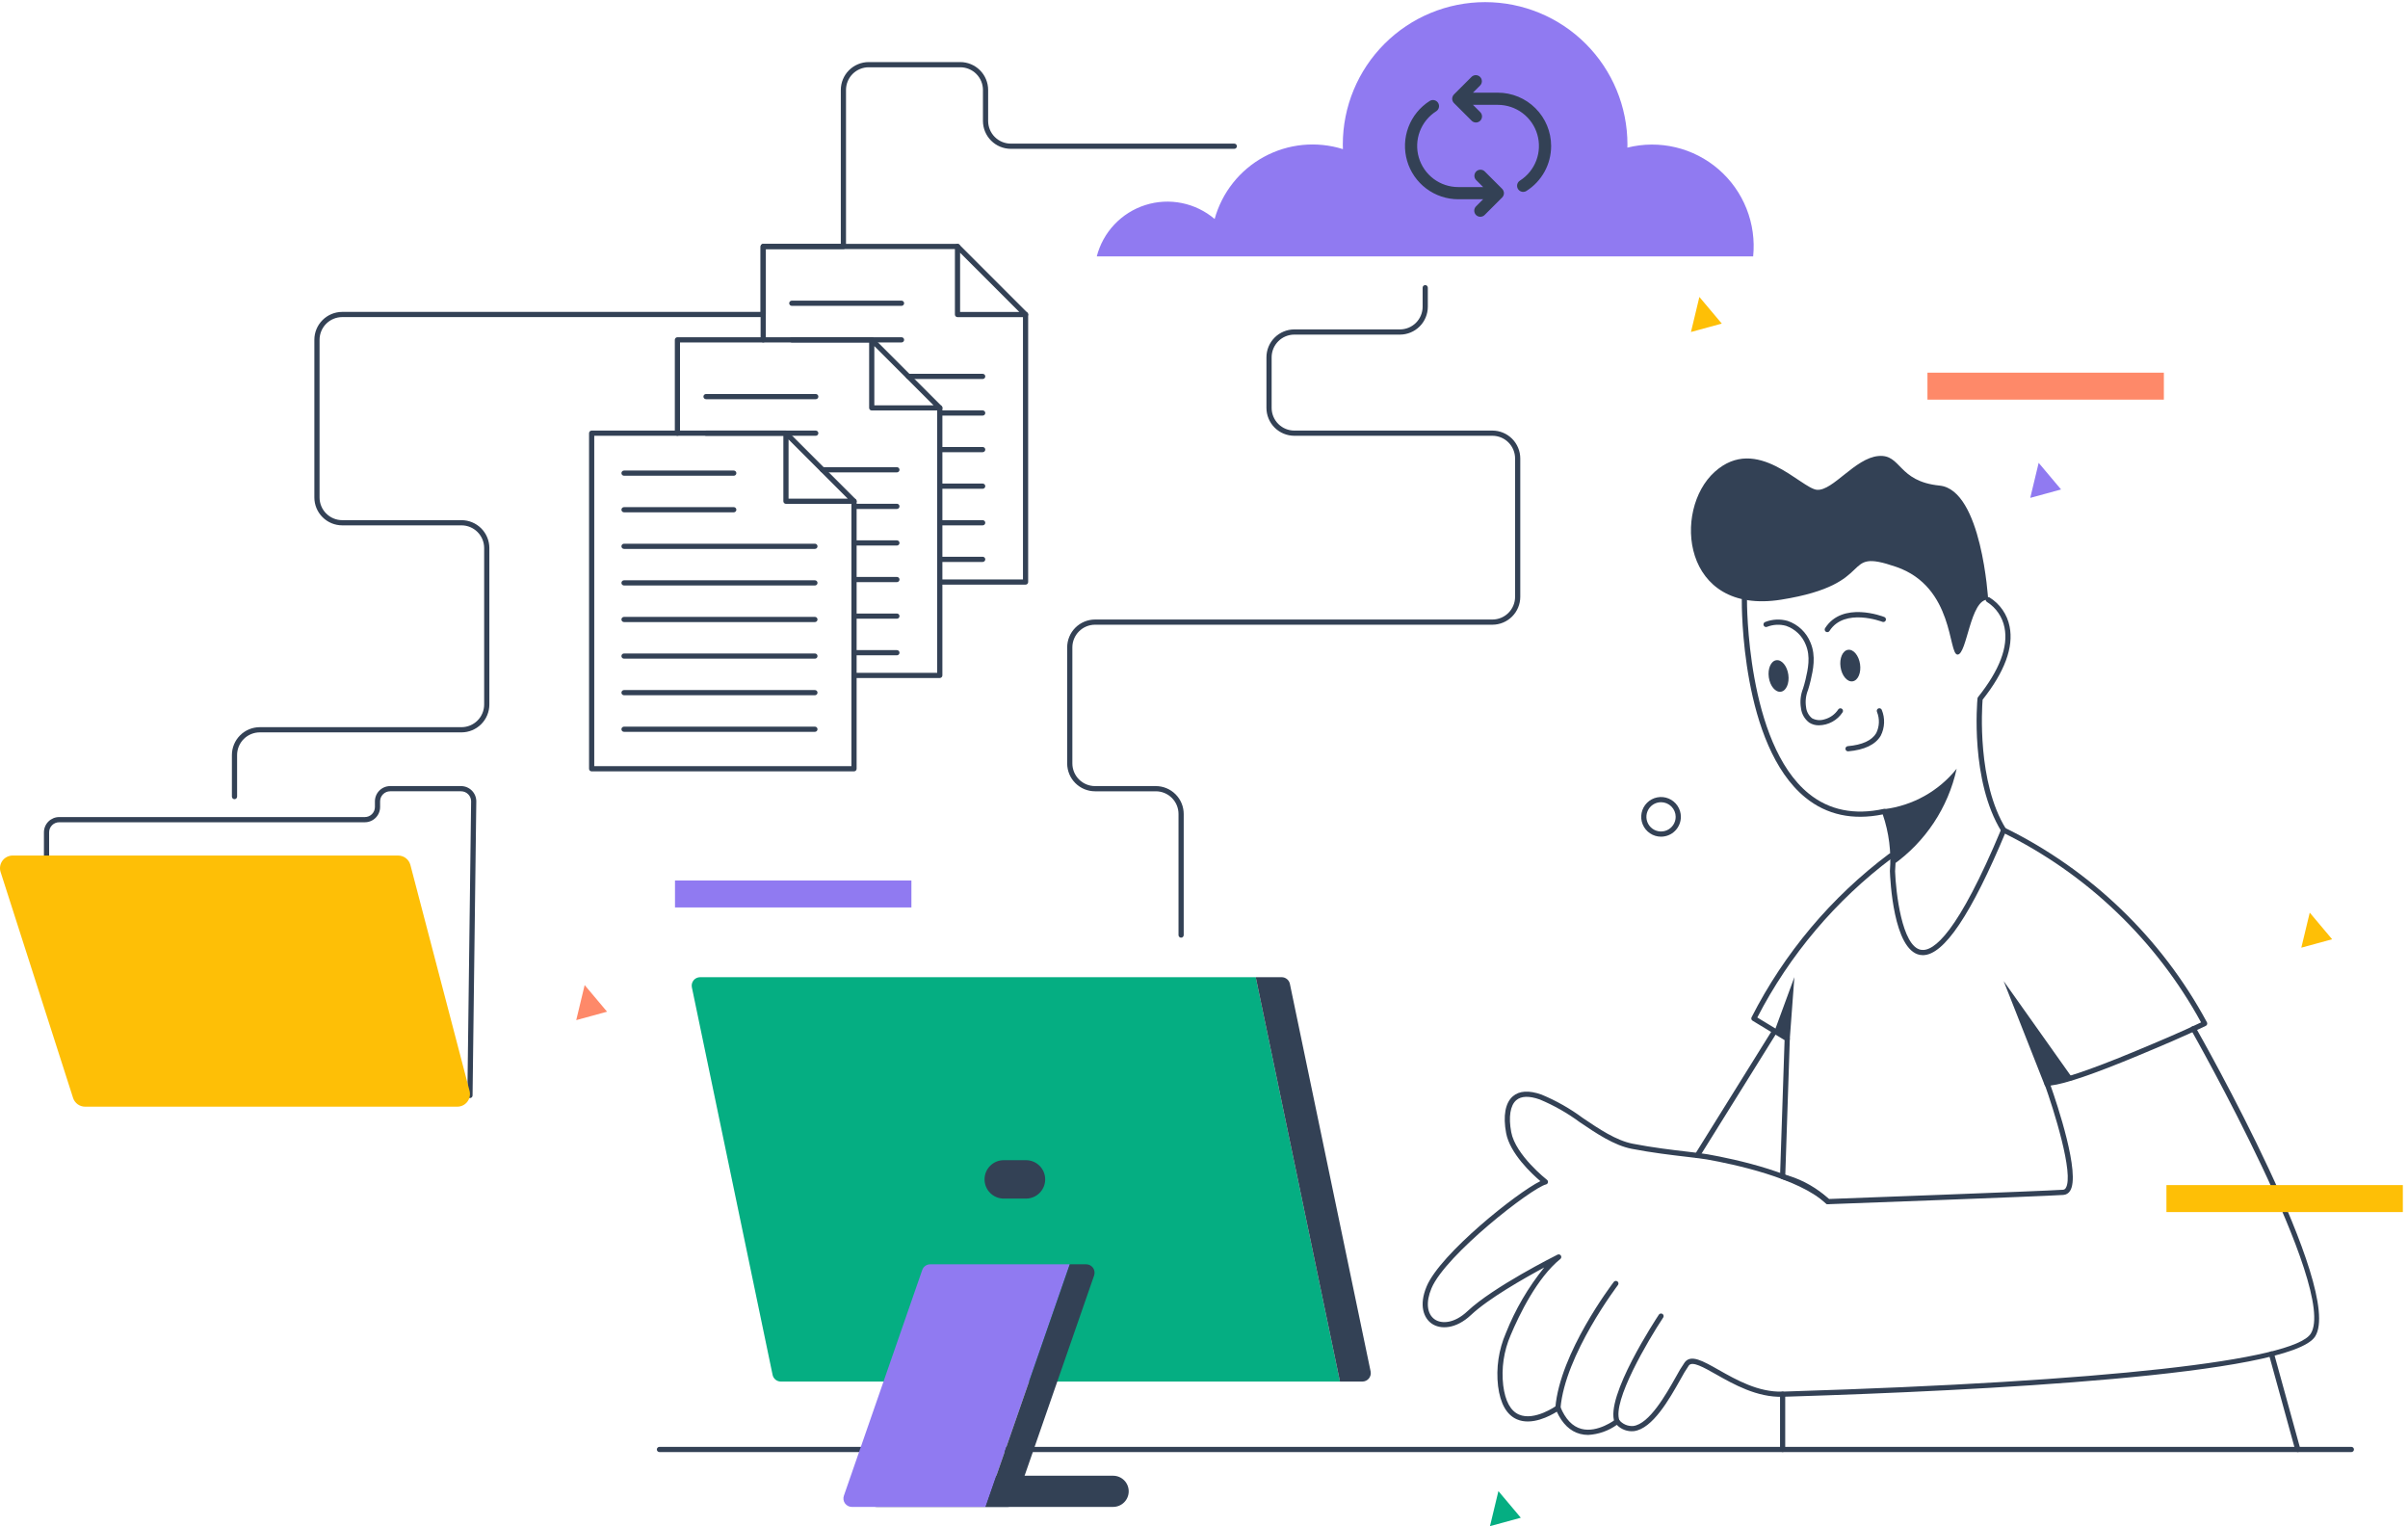 <svg width="303" height="192" viewBox="0 0 303 192" fill="none" xmlns="http://www.w3.org/2000/svg">
<path d="M140.066 189.578H110.345C109.825 189.578 109.327 189.371 108.959 189.004C108.591 188.636 108.385 188.137 108.385 187.617C108.385 187.098 108.591 186.599 108.959 186.231C109.327 185.864 109.825 185.657 110.345 185.657H140.066C140.586 185.657 141.084 185.864 141.452 186.231C141.82 186.599 142.026 187.098 142.026 187.617C142.026 188.137 141.82 188.636 141.452 189.004C141.084 189.371 140.586 189.578 140.066 189.578ZM59.137 138.142H59.133C59.09 138.141 59.047 138.132 59.008 138.115C58.968 138.099 58.933 138.074 58.903 138.043C58.873 138.013 58.849 137.976 58.833 137.936C58.817 137.897 58.809 137.854 58.81 137.811L59.28 100.807C59.278 100.473 59.145 100.153 58.908 99.917C58.671 99.681 58.351 99.549 58.017 99.549H49.092C48.757 99.549 48.437 99.682 48.2 99.919C47.963 100.156 47.83 100.476 47.829 100.811V101.53C47.829 102.038 47.626 102.525 47.267 102.884C46.907 103.243 46.42 103.445 45.912 103.446H7.446C7.111 103.446 6.789 103.579 6.552 103.816C6.315 104.053 6.182 104.374 6.182 104.709V107.838C6.182 107.925 6.147 108.008 6.086 108.069C6.025 108.13 5.942 108.165 5.855 108.165C5.768 108.165 5.685 108.13 5.624 108.069C5.563 108.008 5.528 107.925 5.528 107.838V104.709C5.529 104.201 5.731 103.714 6.091 103.354C6.45 102.995 6.937 102.793 7.446 102.792H45.912C46.247 102.792 46.568 102.659 46.805 102.422C47.042 102.186 47.175 101.865 47.176 101.53V100.811C47.177 100.303 47.379 99.816 47.738 99.457C48.097 99.098 48.584 98.896 49.092 98.895H58.017C58.525 98.895 59.012 99.098 59.371 99.457C59.73 99.816 59.932 100.303 59.933 100.811L59.463 137.82C59.462 137.905 59.427 137.987 59.366 138.048C59.305 138.108 59.222 138.142 59.137 138.142Z" fill="#334155"/>
<path d="M10.707 139.227H57.546C57.789 139.227 58.029 139.171 58.248 139.064C58.466 138.957 58.656 138.801 58.805 138.609C58.953 138.416 59.056 138.192 59.104 137.954C59.153 137.716 59.146 137.469 59.084 137.234L51.641 108.82C51.552 108.48 51.352 108.179 51.074 107.964C50.796 107.749 50.454 107.633 50.102 107.633H1.589C1.339 107.633 1.092 107.692 0.869 107.806C0.646 107.919 0.453 108.084 0.305 108.286C0.158 108.488 0.06 108.722 0.02 108.97C-0.02 109.217 -0.001 109.47 0.076 109.708L9.193 138.123C9.296 138.444 9.498 138.723 9.77 138.922C10.043 139.12 10.371 139.227 10.707 139.227Z" fill="#FEBF06"/>
<path d="M241.952 120.166C241.829 120.166 241.707 120.155 241.587 120.133C238.241 119.521 237.843 110.609 237.807 109.595C237.997 107.179 237.691 104.75 236.907 102.458C233.121 103.224 229.85 102.514 227.181 100.345C219.078 93.761 219.163 76.177 219.171 75.432C219.172 75.346 219.206 75.263 219.268 75.203C219.329 75.142 219.411 75.108 219.497 75.108H219.501C219.544 75.109 219.586 75.118 219.626 75.135C219.665 75.151 219.701 75.176 219.731 75.206C219.761 75.237 219.785 75.273 219.801 75.313C219.817 75.353 219.825 75.395 219.824 75.438C219.822 75.618 219.734 93.454 227.594 99.838C230.166 101.928 233.348 102.574 237.046 101.761C237.121 101.744 237.2 101.754 237.268 101.79C237.337 101.826 237.39 101.885 237.419 101.957C238.321 104.402 238.676 107.016 238.459 109.614C238.55 112.182 239.306 119.052 241.705 119.49C243.311 119.776 246.357 117.383 251.823 104.307C251.859 104.232 251.923 104.174 252.001 104.145C252.079 104.116 252.165 104.117 252.242 104.149C252.319 104.182 252.381 104.242 252.414 104.318C252.448 104.394 252.452 104.48 252.424 104.559C248.042 115.048 244.609 120.166 241.952 120.166Z" fill="#334155"/>
<path d="M228.867 91.248C228.437 91.257 228.015 91.139 227.653 90.908C227.368 90.693 227.131 90.423 226.953 90.114C226.776 89.805 226.663 89.463 226.621 89.11C226.474 88.267 226.565 87.4 226.883 86.606C226.985 86.273 227.096 85.908 227.196 85.474C227.49 84.197 227.855 82.608 227.213 81.097C226.997 80.55 226.665 80.056 226.24 79.649C225.815 79.242 225.307 78.932 224.751 78.739C223.961 78.516 223.12 78.558 222.355 78.857C222.314 78.875 222.271 78.884 222.227 78.885C222.182 78.885 222.139 78.877 222.098 78.86C222.057 78.843 222.02 78.818 221.989 78.787C221.958 78.755 221.934 78.718 221.918 78.676C221.902 78.635 221.894 78.591 221.896 78.547C221.897 78.503 221.908 78.459 221.926 78.419C221.945 78.379 221.972 78.344 222.005 78.314C222.038 78.285 222.076 78.262 222.118 78.248C223.017 77.896 224.007 77.848 224.936 78.112C225.584 78.332 226.177 78.689 226.674 79.16C227.17 79.631 227.559 80.203 227.813 80.839C228.539 82.548 228.131 84.324 227.833 85.62C227.729 86.07 227.615 86.45 227.509 86.796C227.226 87.487 227.141 88.244 227.262 88.981C227.29 89.249 227.37 89.509 227.499 89.746C227.627 89.983 227.802 90.192 228.011 90.362C228.244 90.486 228.499 90.562 228.761 90.588C229.024 90.612 229.289 90.585 229.54 90.508C230.269 90.324 230.902 89.873 231.313 89.244C231.363 89.175 231.438 89.128 231.521 89.113C231.605 89.098 231.691 89.116 231.762 89.164C231.832 89.211 231.881 89.285 231.899 89.368C231.916 89.451 231.9 89.538 231.854 89.61C231.529 90.107 231.086 90.517 230.565 90.802C230.044 91.088 229.461 91.242 228.867 91.249V91.248ZM229.931 79.527C229.873 79.527 229.815 79.511 229.765 79.482C229.714 79.452 229.673 79.409 229.644 79.358C229.616 79.306 229.602 79.248 229.604 79.19C229.606 79.131 229.624 79.074 229.655 79.025C231.843 75.596 236.895 77.54 237.109 77.625C237.188 77.658 237.251 77.72 237.284 77.799C237.317 77.878 237.318 77.967 237.287 78.046C237.256 78.126 237.194 78.19 237.116 78.225C237.038 78.26 236.949 78.262 236.869 78.233C236.822 78.214 232.104 76.404 230.206 79.376C230.177 79.422 230.136 79.46 230.088 79.487C230.04 79.513 229.986 79.526 229.931 79.526V79.527Z" fill="#334155"/>
<path d="M233.11 85.716C233.788 85.618 234.209 84.651 234.051 83.556C233.892 82.461 233.214 81.653 232.536 81.751C231.858 81.85 231.437 82.817 231.596 83.912C231.754 85.006 232.432 85.814 233.11 85.716Z" fill="#334155"/>
<path d="M224.085 87.024C224.763 86.926 225.184 85.959 225.026 84.864C224.867 83.769 224.189 82.962 223.511 83.06C222.833 83.158 222.412 84.125 222.571 85.22C222.729 86.314 223.407 87.122 224.085 87.024Z" fill="#334155"/>
<path d="M232.537 94.523C232.453 94.523 232.372 94.49 232.312 94.432C232.251 94.374 232.215 94.294 232.212 94.21C232.208 94.126 232.237 94.044 232.292 93.981C232.348 93.918 232.425 93.878 232.509 93.871C234.331 93.711 235.535 93.159 236.087 92.231C236.29 91.817 236.404 91.365 236.42 90.904C236.436 90.443 236.355 89.984 236.18 89.557C236.146 89.478 236.144 89.388 236.176 89.307C236.208 89.226 236.271 89.162 236.35 89.127C236.43 89.093 236.52 89.092 236.601 89.124C236.681 89.156 236.746 89.218 236.78 89.298C236.997 89.819 237.097 90.382 237.074 90.946C237.052 91.51 236.906 92.063 236.649 92.566C235.982 93.684 234.609 94.343 232.566 94.522C232.557 94.522 232.547 94.523 232.537 94.523ZM237.116 101.795C240.694 101.349 243.957 99.524 246.209 96.708C245.135 101.609 242.266 105.932 238.167 108.826C238.316 106.434 237.958 104.038 237.116 101.795Z" fill="#334155"/>
<path d="M229.995 151.498C229.911 151.498 229.831 151.466 229.77 151.408C228.377 150.085 226.696 149.101 224.86 148.534L224.214 148.336C224.146 148.315 224.086 148.272 224.044 148.213C224.003 148.155 223.981 148.085 223.983 148.013L224.555 130.854L220.523 128.41C220.452 128.367 220.4 128.299 220.378 128.22C220.355 128.14 220.363 128.055 220.401 127.981C224.522 119.893 230.441 112.857 237.705 107.414C237.74 107.388 237.779 107.369 237.82 107.358C237.862 107.348 237.905 107.345 237.948 107.351C237.99 107.358 238.031 107.372 238.068 107.394C238.105 107.416 238.137 107.445 238.163 107.479C238.188 107.513 238.207 107.552 238.218 107.594C238.228 107.635 238.231 107.679 238.225 107.721C238.219 107.764 238.204 107.804 238.182 107.841C238.161 107.878 238.132 107.911 238.097 107.936C230.995 113.259 225.192 120.122 221.122 128.009L225.058 130.394C225.107 130.424 225.148 130.467 225.176 130.518C225.203 130.569 225.217 130.626 225.215 130.684L224.645 147.785L225.052 147.91C226.94 148.493 228.673 149.494 230.12 150.84C232.193 150.764 256.868 149.86 259.586 149.678C259.657 149.675 259.725 149.653 259.786 149.616C259.846 149.579 259.896 149.527 259.93 149.465C261.021 147.795 258.377 139.454 257.266 136.38C257.248 136.331 257.242 136.278 257.249 136.226C257.256 136.174 257.276 136.125 257.306 136.082C257.336 136.039 257.376 136.004 257.422 135.979C257.469 135.955 257.521 135.943 257.573 135.943C259.04 135.943 262.905 134.654 268.751 132.216C271.531 131.056 274.401 129.859 276.962 128.622C271.302 118.268 262.575 109.921 251.98 104.726C251.902 104.688 251.843 104.62 251.815 104.538C251.787 104.456 251.792 104.366 251.831 104.288C251.869 104.21 251.936 104.151 252.018 104.123C252.1 104.095 252.19 104.101 252.268 104.139C263.089 109.446 271.981 118.001 277.7 128.61C277.721 128.649 277.734 128.691 277.738 128.735C277.743 128.779 277.738 128.823 277.724 128.865C277.711 128.907 277.689 128.946 277.66 128.98C277.631 129.013 277.596 129.04 277.557 129.059C274.902 130.359 271.903 131.609 269.002 132.82C263.507 135.111 259.821 136.369 258.027 136.568C258.821 138.82 261.833 147.748 260.477 149.822C260.387 149.969 260.263 150.092 260.116 150.181C259.968 150.269 259.801 150.321 259.63 150.331C256.797 150.52 230.275 151.488 230.007 151.498H229.995Z" fill="#334155"/>
<path d="M252.123 123.427L257.337 136.654L260.922 135.838L252.123 123.427ZM225.201 130.823L225.789 122.927L223.26 129.805L225.201 130.823Z" fill="#334155"/>
<path d="M199.84 180.523C199.497 180.524 199.155 180.48 198.823 180.393C197.584 180.067 196.6 179.129 195.894 177.602C195.041 178.135 192.744 179.373 190.874 178.562C189.582 178 188.785 176.594 188.502 174.381C188.238 172.111 188.577 169.81 189.485 167.712C190.668 164.733 192.294 161.95 194.309 159.457C191.732 160.844 187.287 163.374 185.102 165.43C183.189 167.23 181.239 167.273 180.153 166.518C179.176 165.839 178.498 164.248 179.522 161.822C181.249 157.729 190.849 150.052 193.826 148.593C192.744 147.672 189.997 145.114 189.517 142.55C189.111 140.383 189.412 138.737 190.365 137.918C191.174 137.222 192.381 137.148 193.952 137.699C195.805 138.465 197.556 139.457 199.167 140.651C201.227 142.041 203.356 143.479 205.448 143.887C207.94 144.373 210.48 144.671 212.336 144.887C213.429 145.016 214.293 145.117 214.885 145.221C218.293 145.823 226.606 147.584 230.217 150.931C230.28 150.99 230.318 151.071 230.321 151.158C230.324 151.245 230.293 151.329 230.234 151.393C230.175 151.456 230.094 151.494 230.007 151.497C229.92 151.5 229.836 151.469 229.772 151.41C226.289 148.182 218.121 146.457 214.772 145.864C214.198 145.764 213.3 145.658 212.26 145.536C210.395 145.318 207.84 145.02 205.323 144.529C203.1 144.095 200.915 142.62 198.801 141.192C197.236 140.032 195.535 139.066 193.737 138.316C192.4 137.848 191.41 137.881 190.791 138.414C190.033 139.065 189.802 140.529 190.159 142.431C190.702 145.324 194.62 148.402 194.66 148.433C194.708 148.471 194.745 148.521 194.766 148.579C194.787 148.637 194.791 148.699 194.779 148.759C194.766 148.819 194.736 148.874 194.693 148.918C194.651 148.963 194.596 148.994 194.537 149.008C192.731 149.448 181.911 157.843 180.124 162.076C179.394 163.805 179.548 165.301 180.525 165.982C181.395 166.585 183.008 166.504 184.654 164.954C187.895 161.904 195.659 158.007 195.987 157.842C196.059 157.807 196.142 157.799 196.219 157.82C196.296 157.842 196.363 157.891 196.406 157.958C196.449 158.026 196.467 158.106 196.454 158.186C196.442 158.265 196.401 158.337 196.339 158.388C193.414 160.752 191.167 165.404 190.088 167.966C189.224 169.958 188.901 172.142 189.151 174.298C189.401 176.265 190.069 177.499 191.132 177.961C193.089 178.811 195.819 176.869 195.847 176.85C195.887 176.821 195.933 176.802 195.981 176.793C196.03 176.785 196.08 176.787 196.128 176.801C196.175 176.815 196.219 176.839 196.256 176.871C196.292 176.904 196.321 176.945 196.34 176.991C196.971 178.532 197.863 179.464 198.987 179.762C201.033 180.302 203.255 178.593 203.276 178.575C203.34 178.525 203.421 178.501 203.502 178.507C203.583 178.513 203.658 178.548 203.715 178.607C203.926 178.876 204.201 179.09 204.514 179.228C204.828 179.366 205.17 179.425 205.512 179.399C207.538 179.148 209.631 175.436 210.882 173.217C211.216 172.584 211.588 171.971 211.996 171.382C212.782 170.37 214.244 171.199 216.264 172.341C218.495 173.603 221.261 175.171 224.299 175.072L225.342 175.039C264.775 173.813 288.62 171.168 290.764 167.783C294.244 162.29 275.896 129.903 275.71 129.576C275.689 129.539 275.675 129.498 275.67 129.455C275.664 129.412 275.667 129.369 275.679 129.328C275.69 129.286 275.71 129.248 275.736 129.214C275.762 129.18 275.795 129.151 275.833 129.13C275.87 129.109 275.911 129.095 275.954 129.09C275.996 129.085 276.039 129.088 276.081 129.099C276.122 129.11 276.161 129.13 276.195 129.156C276.229 129.183 276.257 129.215 276.279 129.253C277.044 130.6 295.004 162.311 291.316 168.134C288.219 173.022 248.665 174.968 225.363 175.692L224.321 175.724C221.099 175.827 218.123 174.143 215.943 172.91C214.338 172.003 212.951 171.218 212.511 171.783C212.125 172.348 211.772 172.934 211.451 173.538C210.055 176.015 207.945 179.756 205.591 180.047C205.197 180.087 204.799 180.037 204.428 179.9C204.056 179.764 203.72 179.545 203.445 179.259C202.388 180.014 201.137 180.452 199.84 180.523Z" fill="#334155"/>
<path d="M203.477 179.158C203.412 179.159 203.348 179.14 203.294 179.103C203.24 179.067 203.199 179.016 203.174 178.956C201.884 175.779 208.456 165.816 208.736 165.393C208.76 165.357 208.791 165.326 208.826 165.302C208.862 165.278 208.902 165.262 208.944 165.253C208.986 165.245 209.029 165.244 209.072 165.253C209.114 165.261 209.154 165.277 209.19 165.301C209.225 165.325 209.256 165.355 209.28 165.391C209.304 165.427 209.321 165.467 209.329 165.509C209.338 165.551 209.338 165.594 209.33 165.636C209.322 165.678 209.305 165.718 209.281 165.754C207.424 168.553 202.815 176.337 203.779 178.709C203.799 178.758 203.807 178.812 203.802 178.866C203.796 178.919 203.778 178.97 203.748 179.015C203.718 179.059 203.678 179.096 203.63 179.121C203.583 179.146 203.53 179.159 203.477 179.159V179.158ZM196.037 177.442L196.009 177.44C195.922 177.433 195.842 177.392 195.787 177.326C195.731 177.26 195.703 177.174 195.711 177.088C196.284 170.204 202.788 161.635 203.065 161.273C203.118 161.204 203.195 161.159 203.281 161.148C203.367 161.136 203.454 161.16 203.523 161.212C203.592 161.265 203.637 161.343 203.649 161.429C203.66 161.515 203.637 161.602 203.584 161.671C203.518 161.758 196.919 170.451 196.361 177.142C196.355 177.224 196.317 177.3 196.257 177.355C196.197 177.411 196.118 177.442 196.037 177.442ZM213.574 145.692C213.515 145.692 213.458 145.676 213.407 145.647C213.357 145.617 213.316 145.575 213.287 145.524C213.259 145.473 213.245 145.415 213.246 145.357C213.248 145.298 213.265 145.241 213.296 145.192L222.982 129.632C223.028 129.558 223.101 129.506 223.185 129.486C223.27 129.466 223.359 129.481 223.432 129.527C223.506 129.573 223.558 129.646 223.578 129.73C223.598 129.815 223.583 129.904 223.537 129.978L213.851 145.538C213.822 145.585 213.781 145.624 213.732 145.651C213.684 145.678 213.629 145.692 213.574 145.692ZM289.131 182.679C289.059 182.679 288.99 182.656 288.933 182.613C288.876 182.569 288.835 182.508 288.816 182.44L285.505 170.427C285.494 170.386 285.491 170.343 285.496 170.3C285.502 170.257 285.515 170.216 285.536 170.179C285.558 170.142 285.586 170.109 285.62 170.083C285.654 170.056 285.693 170.037 285.734 170.025C285.818 170.003 285.907 170.015 285.982 170.058C286.057 170.101 286.112 170.171 286.136 170.254L289.447 182.266C289.458 182.308 289.461 182.351 289.456 182.394C289.45 182.436 289.437 182.477 289.416 182.515C289.394 182.552 289.366 182.585 289.332 182.611C289.298 182.638 289.259 182.657 289.218 182.668C289.189 182.676 289.16 182.68 289.131 182.679ZM224.308 182.679C224.222 182.679 224.138 182.645 224.077 182.584C224.016 182.522 223.982 182.439 223.982 182.353V175.398C223.982 175.312 224.016 175.229 224.077 175.167C224.138 175.106 224.222 175.072 224.308 175.072C224.395 175.072 224.478 175.106 224.539 175.167C224.601 175.229 224.635 175.312 224.635 175.398V182.353C224.635 182.439 224.601 182.522 224.539 182.584C224.478 182.645 224.395 182.679 224.308 182.679Z" fill="#334155"/>
<path d="M295.873 182.679H82.977C82.89 182.679 82.807 182.644 82.746 182.583C82.684 182.522 82.65 182.439 82.65 182.352C82.65 182.265 82.684 182.182 82.746 182.121C82.807 182.06 82.89 182.025 82.977 182.025H295.873C295.96 182.025 296.043 182.06 296.104 182.121C296.165 182.182 296.2 182.265 296.2 182.352C296.2 182.439 296.165 182.522 296.104 182.583C296.043 182.644 295.96 182.679 295.873 182.679Z" fill="#334155"/>
<path d="M98.253 173.809H168.61L158.012 122.937H88.096C87.939 122.937 87.783 122.972 87.641 123.04C87.499 123.107 87.373 123.206 87.274 123.328C87.174 123.451 87.103 123.593 87.066 123.746C87.029 123.9 87.026 124.059 87.058 124.213L97.215 172.965C97.264 173.203 97.395 173.417 97.584 173.571C97.773 173.725 98.009 173.809 98.253 173.809Z" fill="#05AE82"/>
<path d="M162.308 123.781L172.465 172.532C172.497 172.687 172.495 172.846 172.458 172.999C172.42 173.152 172.349 173.295 172.25 173.417C172.151 173.54 172.025 173.638 171.883 173.706C171.741 173.773 171.585 173.809 171.428 173.809H168.608L158.01 122.937H161.271C161.515 122.937 161.751 123.021 161.939 123.175C162.128 123.328 162.259 123.542 162.308 123.781Z" fill="#334155"/>
<path d="M107.188 189.579H124.012L134.61 159.056H117.05C116.829 159.056 116.615 159.125 116.435 159.252C116.256 159.38 116.121 159.56 116.048 159.768L106.186 188.171C106.131 188.331 106.114 188.502 106.138 188.669C106.162 188.836 106.226 188.996 106.324 189.133C106.422 189.271 106.551 189.383 106.701 189.461C106.852 189.538 107.018 189.579 107.187 189.579H107.188Z" fill="#907AF1"/>
<path d="M137.673 160.463L127.81 188.867C127.738 189.075 127.603 189.255 127.424 189.383C127.244 189.51 127.029 189.579 126.809 189.579H124.012L134.61 159.056H136.672C136.841 159.056 137.007 159.097 137.157 159.174C137.307 159.252 137.437 159.364 137.535 159.502C137.633 159.639 137.696 159.798 137.72 159.966C137.744 160.133 137.728 160.303 137.673 160.463Z" fill="#334155"/>
<path d="M126.302 150.79H129.1C130.435 150.79 131.517 149.708 131.517 148.374C131.517 147.039 130.435 145.958 129.1 145.958H126.302C124.968 145.958 123.886 147.039 123.886 148.374C123.886 149.708 124.968 150.79 126.302 150.79Z" fill="#334155"/>
<path d="M302.351 152.486H272.604V149.092H302.351L302.351 152.486Z" fill="#FEBF06"/>
<path d="M84.935 110.769H114.682V114.163H84.935V110.769Z" fill="#907AF1"/>
<path d="M242.533 46.884H272.28V50.277H242.533V46.884Z" fill="#FE8969"/>
<path d="M209.01 105.26C208.516 105.26 208.034 105.114 207.624 104.84C207.213 104.565 206.893 104.176 206.705 103.72C206.516 103.264 206.466 102.762 206.563 102.279C206.659 101.795 206.896 101.35 207.245 101.001C207.594 100.652 208.039 100.414 208.522 100.318C209.006 100.222 209.508 100.271 209.964 100.46C210.42 100.648 210.81 100.968 211.084 101.378C211.358 101.789 211.505 102.271 211.505 102.764C211.504 103.426 211.241 104.06 210.773 104.528C210.305 104.996 209.671 105.259 209.01 105.26ZM209.01 100.923C208.645 100.923 208.289 101.031 207.987 101.233C207.684 101.436 207.448 101.723 207.308 102.06C207.169 102.396 207.132 102.766 207.203 103.124C207.275 103.481 207.45 103.809 207.707 104.067C207.965 104.324 208.293 104.499 208.65 104.57C209.008 104.642 209.378 104.605 209.714 104.466C210.051 104.326 210.338 104.09 210.541 103.787C210.743 103.485 210.851 103.129 210.851 102.764C210.85 102.276 210.656 101.808 210.311 101.463C209.966 101.118 209.498 100.924 209.01 100.923Z" fill="#334155"/>
<path d="M72.508 128.338L76.387 127.278L73.568 123.929L72.508 128.338Z" fill="#FE8969"/>
<path d="M289.576 119.224L293.455 118.165L290.636 114.816L289.576 119.224ZM212.774 41.768L216.653 40.709L213.834 37.359L212.774 41.768Z" fill="#FEBF06"/>
<path d="M255.467 62.637L259.345 61.577L256.526 58.227L255.467 62.637Z" fill="#907AF1"/>
<path d="M187.485 192L191.364 190.94L188.545 187.591L187.485 192Z" fill="#05AE82"/>
<path d="M250.173 75.441C250.173 75.441 249.376 61.622 244.061 61.09C238.746 60.559 239.277 57.104 236.354 57.37C233.431 57.636 230.64 61.755 228.648 61.622C226.655 61.488 221.074 54.58 215.759 59.363C210.443 64.147 211.64 77.434 224.13 75.441C236.62 73.448 231.305 68.797 238.613 71.321C245.921 73.846 245.124 82.35 246.32 82.35C247.516 82.35 247.915 75.307 250.173 75.441Z" fill="#334155"/>
<path d="M252.123 104.759C252.067 104.759 252.012 104.745 251.964 104.718C251.915 104.691 251.874 104.652 251.845 104.604C247.901 98.232 248.79 88.29 248.829 87.869C248.836 87.806 248.86 87.746 248.9 87.697C251.601 84.31 252.72 81.365 252.226 78.943C252.096 78.285 251.833 77.661 251.453 77.108C251.073 76.554 250.585 76.085 250.017 75.726C249.946 75.683 249.894 75.613 249.872 75.532C249.85 75.451 249.86 75.365 249.9 75.291C249.94 75.218 250.007 75.162 250.087 75.136C250.166 75.111 250.253 75.116 250.328 75.153C250.982 75.554 251.544 76.087 251.981 76.717C252.418 77.347 252.72 78.061 252.867 78.813C253.396 81.414 252.255 84.513 249.472 88.026C249.39 89.07 248.773 98.4 252.4 104.261C252.43 104.311 252.447 104.367 252.448 104.425C252.45 104.483 252.435 104.541 252.407 104.591C252.379 104.642 252.338 104.684 252.288 104.714C252.238 104.743 252.181 104.759 252.123 104.759ZM107.461 97.043H74.447C74.361 97.043 74.278 97.008 74.216 96.947C74.155 96.886 74.121 96.803 74.121 96.716V54.497C74.121 54.41 74.155 54.327 74.216 54.266C74.278 54.204 74.361 54.17 74.447 54.17H98.904C98.99 54.17 99.074 54.204 99.135 54.266C99.196 54.327 99.231 54.41 99.231 54.497C99.231 54.583 99.196 54.666 99.135 54.728C99.074 54.789 98.99 54.823 98.904 54.823H74.775V96.389H107.135V63.054C107.135 62.967 107.17 62.884 107.231 62.823C107.292 62.762 107.375 62.727 107.462 62.727C107.549 62.727 107.632 62.762 107.693 62.823C107.754 62.884 107.789 62.967 107.789 63.054V96.715C107.789 96.802 107.754 96.885 107.693 96.946C107.632 97.007 107.549 97.041 107.462 97.041L107.461 97.043Z" fill="#334155"/>
<path d="M107.461 63.388H98.898C98.811 63.388 98.728 63.354 98.667 63.292C98.606 63.231 98.571 63.148 98.571 63.061V54.497C98.571 54.433 98.591 54.37 98.626 54.316C98.662 54.263 98.713 54.221 98.773 54.196C98.833 54.172 98.898 54.165 98.961 54.178C99.025 54.19 99.083 54.221 99.129 54.267L107.692 62.83C107.738 62.876 107.769 62.934 107.782 62.997C107.795 63.061 107.788 63.127 107.764 63.186C107.739 63.246 107.697 63.297 107.643 63.333C107.589 63.369 107.526 63.388 107.461 63.388ZM99.225 62.734H106.672L99.225 55.286V62.734ZM118.254 85.298H107.461C107.374 85.298 107.291 85.263 107.23 85.202C107.169 85.141 107.134 85.058 107.134 84.971C107.134 84.885 107.169 84.801 107.23 84.74C107.291 84.679 107.374 84.644 107.461 84.644H117.927V51.31C117.927 51.224 117.962 51.141 118.023 51.079C118.084 51.018 118.167 50.984 118.254 50.984C118.341 50.984 118.424 51.018 118.485 51.079C118.546 51.141 118.581 51.224 118.581 51.31V84.971C118.581 85.058 118.546 85.141 118.485 85.202C118.424 85.263 118.341 85.298 118.254 85.298ZM85.241 54.824C85.154 54.824 85.071 54.79 85.01 54.728C84.948 54.667 84.914 54.584 84.914 54.497V42.753C84.914 42.666 84.948 42.583 85.01 42.522C85.071 42.461 85.154 42.426 85.241 42.426H109.696C109.783 42.426 109.866 42.461 109.927 42.522C109.988 42.583 110.023 42.666 110.023 42.753C110.023 42.84 109.988 42.923 109.927 42.984C109.866 43.045 109.783 43.08 109.696 43.08H85.567V54.497C85.567 54.584 85.533 54.667 85.472 54.728C85.411 54.79 85.328 54.824 85.241 54.824Z" fill="#334155"/>
<path d="M118.254 51.642H109.691C109.604 51.642 109.521 51.608 109.46 51.547C109.399 51.485 109.364 51.402 109.364 51.316V42.752C109.364 42.687 109.384 42.624 109.419 42.571C109.455 42.517 109.506 42.475 109.566 42.451C109.626 42.426 109.691 42.419 109.754 42.432C109.818 42.444 109.876 42.475 109.922 42.521L118.485 51.084C118.531 51.13 118.562 51.188 118.575 51.252C118.588 51.315 118.581 51.381 118.557 51.441C118.532 51.501 118.49 51.552 118.436 51.587C118.382 51.623 118.319 51.642 118.254 51.642ZM110.018 50.989H117.465L110.018 43.541V50.989ZM129.047 73.552H118.254C118.167 73.552 118.084 73.518 118.023 73.457C117.962 73.395 117.927 73.312 117.927 73.225C117.927 73.139 117.962 73.056 118.023 72.995C118.084 72.933 118.167 72.899 118.254 72.899H128.72V39.565C128.72 39.478 128.755 39.395 128.816 39.334C128.877 39.272 128.96 39.238 129.047 39.238C129.134 39.238 129.217 39.272 129.278 39.334C129.339 39.395 129.374 39.478 129.374 39.565V73.225C129.374 73.312 129.339 73.395 129.278 73.457C129.217 73.518 129.134 73.552 129.047 73.552ZM96.034 43.079C95.947 43.079 95.864 43.045 95.803 42.983C95.742 42.922 95.707 42.839 95.707 42.752V31.007C95.707 30.921 95.742 30.838 95.803 30.776C95.864 30.715 95.947 30.681 96.034 30.681H120.489C120.576 30.681 120.659 30.715 120.72 30.776C120.781 30.838 120.816 30.921 120.816 31.007C120.816 31.094 120.781 31.177 120.72 31.238C120.659 31.3 120.576 31.334 120.489 31.334H96.361V42.752C96.361 42.838 96.326 42.922 96.265 42.983C96.204 43.044 96.12 43.078 96.034 43.078V43.079Z" fill="#334155"/>
<path d="M129.047 39.898H120.483C120.397 39.898 120.314 39.864 120.252 39.802C120.191 39.741 120.157 39.658 120.157 39.571V31.008C120.157 30.943 120.176 30.88 120.212 30.826C120.247 30.772 120.298 30.73 120.358 30.706C120.418 30.681 120.484 30.674 120.547 30.687C120.611 30.7 120.669 30.731 120.715 30.777L129.278 39.34C129.323 39.386 129.354 39.444 129.367 39.508C129.38 39.571 129.373 39.636 129.348 39.696C129.324 39.756 129.282 39.807 129.228 39.843C129.175 39.879 129.112 39.898 129.047 39.898ZM120.81 39.245H128.258L120.81 31.797V39.245ZM92.33 59.851H78.522C78.435 59.851 78.352 59.816 78.291 59.755C78.23 59.694 78.195 59.611 78.195 59.524C78.195 59.437 78.23 59.354 78.291 59.293C78.352 59.232 78.435 59.197 78.522 59.197H92.33C92.417 59.197 92.5 59.232 92.561 59.293C92.622 59.354 92.657 59.437 92.657 59.524C92.657 59.611 92.622 59.694 92.561 59.755C92.5 59.816 92.417 59.851 92.33 59.851ZM92.33 64.453H78.522C78.435 64.453 78.352 64.419 78.291 64.357C78.23 64.296 78.195 64.213 78.195 64.126C78.195 64.04 78.23 63.957 78.291 63.895C78.352 63.834 78.435 63.8 78.522 63.8H92.33C92.417 63.8 92.5 63.834 92.561 63.895C92.622 63.957 92.657 64.04 92.657 64.126C92.657 64.213 92.622 64.296 92.561 64.357C92.5 64.419 92.417 64.453 92.33 64.453ZM102.541 69.056H78.522C78.435 69.056 78.352 69.021 78.291 68.96C78.23 68.899 78.195 68.816 78.195 68.729C78.195 68.642 78.23 68.559 78.291 68.498C78.352 68.437 78.435 68.402 78.522 68.402H102.541C102.628 68.402 102.711 68.437 102.772 68.498C102.834 68.559 102.868 68.642 102.868 68.729C102.868 68.816 102.834 68.899 102.772 68.96C102.711 69.021 102.628 69.056 102.541 69.056ZM102.541 73.659H78.522C78.435 73.659 78.352 73.624 78.291 73.563C78.23 73.502 78.195 73.419 78.195 73.332C78.195 73.245 78.23 73.162 78.291 73.101C78.352 73.04 78.435 73.005 78.522 73.005H102.541C102.628 73.005 102.711 73.04 102.772 73.101C102.834 73.162 102.868 73.245 102.868 73.332C102.868 73.419 102.834 73.502 102.772 73.563C102.711 73.624 102.628 73.659 102.541 73.659ZM102.541 78.261H78.522C78.435 78.261 78.352 78.227 78.291 78.165C78.23 78.104 78.195 78.021 78.195 77.934C78.195 77.848 78.23 77.765 78.291 77.703C78.352 77.642 78.435 77.608 78.522 77.608H102.541C102.628 77.608 102.711 77.642 102.772 77.703C102.834 77.765 102.868 77.848 102.868 77.934C102.868 78.021 102.834 78.104 102.772 78.165C102.711 78.227 102.628 78.261 102.541 78.261ZM102.541 82.864H78.522C78.435 82.864 78.352 82.83 78.291 82.769C78.23 82.707 78.195 82.624 78.195 82.538C78.195 82.451 78.23 82.368 78.291 82.306C78.352 82.245 78.435 82.211 78.522 82.211H102.541C102.628 82.211 102.711 82.245 102.772 82.306C102.834 82.368 102.868 82.451 102.868 82.538C102.868 82.624 102.834 82.707 102.772 82.769C102.711 82.83 102.628 82.864 102.541 82.864ZM102.541 87.467H78.522C78.435 87.467 78.352 87.432 78.291 87.371C78.23 87.31 78.195 87.227 78.195 87.14C78.195 87.053 78.23 86.97 78.291 86.909C78.352 86.848 78.435 86.813 78.522 86.813H102.541C102.628 86.813 102.711 86.848 102.772 86.909C102.834 86.97 102.868 87.053 102.868 87.14C102.868 87.227 102.834 87.31 102.772 87.371C102.711 87.432 102.628 87.467 102.541 87.467ZM102.541 92.07H78.522C78.435 92.07 78.352 92.035 78.291 91.974C78.23 91.913 78.195 91.83 78.195 91.743C78.195 91.656 78.23 91.573 78.291 91.512C78.352 91.451 78.435 91.416 78.522 91.416H102.541C102.628 91.416 102.711 91.451 102.772 91.512C102.834 91.573 102.868 91.656 102.868 91.743C102.868 91.83 102.834 91.913 102.772 91.974C102.711 92.035 102.628 92.07 102.541 92.07ZM102.647 50.222H88.839C88.752 50.222 88.669 50.187 88.608 50.126C88.547 50.065 88.513 49.982 88.513 49.895C88.513 49.808 88.547 49.725 88.608 49.664C88.669 49.603 88.752 49.568 88.839 49.568H102.647C102.734 49.568 102.817 49.603 102.878 49.664C102.94 49.725 102.974 49.808 102.974 49.895C102.974 49.982 102.94 50.065 102.878 50.126C102.817 50.187 102.734 50.222 102.647 50.222ZM102.647 54.824H88.839C88.752 54.824 88.669 54.79 88.608 54.728C88.547 54.667 88.513 54.584 88.513 54.497C88.513 54.411 88.547 54.328 88.608 54.266C88.669 54.205 88.752 54.171 88.839 54.171H102.647C102.734 54.171 102.817 54.205 102.878 54.266C102.94 54.328 102.974 54.411 102.974 54.497C102.974 54.584 102.94 54.667 102.878 54.728C102.817 54.79 102.734 54.824 102.647 54.824ZM112.858 59.428H103.5C103.413 59.428 103.33 59.393 103.269 59.332C103.208 59.271 103.173 59.188 103.173 59.101C103.173 59.014 103.208 58.931 103.269 58.87C103.33 58.809 103.413 58.774 103.5 58.774H112.858C112.945 58.774 113.028 58.809 113.089 58.87C113.15 58.931 113.185 59.014 113.185 59.101C113.185 59.188 113.15 59.271 113.089 59.332C113.028 59.393 112.945 59.428 112.858 59.428ZM112.858 64.03H107.461C107.375 64.03 107.292 63.995 107.23 63.934C107.169 63.873 107.135 63.79 107.135 63.703C107.135 63.616 107.169 63.533 107.23 63.472C107.292 63.411 107.375 63.376 107.461 63.376H112.858C112.945 63.376 113.028 63.411 113.089 63.472C113.15 63.533 113.185 63.616 113.185 63.703C113.185 63.79 113.15 63.873 113.089 63.934C113.028 63.995 112.945 64.03 112.858 64.03ZM112.858 68.633H107.461C107.375 68.633 107.292 68.598 107.23 68.537C107.169 68.476 107.135 68.393 107.135 68.306C107.135 68.219 107.169 68.136 107.23 68.075C107.292 68.014 107.375 67.979 107.461 67.979H112.858C112.945 67.979 113.028 68.014 113.089 68.075C113.15 68.136 113.185 68.219 113.185 68.306C113.185 68.393 113.15 68.476 113.089 68.537C113.028 68.598 112.945 68.633 112.858 68.633ZM112.858 73.235H107.461C107.375 73.235 107.292 73.201 107.23 73.14C107.169 73.078 107.135 72.995 107.135 72.909C107.135 72.822 107.169 72.739 107.23 72.677C107.292 72.616 107.375 72.582 107.461 72.582H112.858C112.945 72.582 113.028 72.616 113.089 72.677C113.15 72.739 113.185 72.822 113.185 72.909C113.185 72.995 113.15 73.078 113.089 73.14C113.028 73.201 112.945 73.235 112.858 73.235ZM112.858 77.838H107.461C107.375 77.838 107.292 77.804 107.23 77.743C107.169 77.681 107.135 77.598 107.135 77.512C107.135 77.425 107.169 77.342 107.23 77.281C107.292 77.219 107.375 77.185 107.461 77.185H112.858C112.945 77.185 113.028 77.219 113.089 77.281C113.15 77.342 113.185 77.425 113.185 77.512C113.185 77.598 113.15 77.681 113.089 77.743C113.028 77.804 112.945 77.838 112.858 77.838ZM112.858 82.442H107.461C107.375 82.442 107.292 82.407 107.23 82.346C107.169 82.284 107.135 82.201 107.135 82.115C107.135 82.028 107.169 81.945 107.23 81.884C107.292 81.823 107.375 81.788 107.461 81.788H112.858C112.945 81.788 113.028 81.823 113.089 81.884C113.15 81.945 113.185 82.028 113.185 82.115C113.185 82.201 113.15 82.284 113.089 82.346C113.028 82.407 112.945 82.442 112.858 82.442ZM113.44 38.477H99.631C99.545 38.477 99.462 38.442 99.4 38.381C99.339 38.32 99.305 38.236 99.305 38.15C99.305 38.063 99.339 37.98 99.4 37.919C99.462 37.858 99.545 37.823 99.631 37.823H113.439C113.526 37.823 113.609 37.858 113.671 37.919C113.732 37.98 113.766 38.063 113.766 38.15C113.766 38.236 113.732 38.32 113.671 38.381C113.609 38.442 113.526 38.477 113.439 38.477H113.44ZM113.44 43.08H99.631C99.545 43.08 99.462 43.045 99.4 42.984C99.339 42.923 99.305 42.84 99.305 42.753C99.305 42.666 99.339 42.583 99.4 42.522C99.462 42.461 99.545 42.426 99.631 42.426H113.439C113.526 42.426 113.609 42.461 113.671 42.522C113.732 42.583 113.766 42.666 113.766 42.753C113.766 42.84 113.732 42.923 113.671 42.984C113.609 43.045 113.526 43.08 113.439 43.08H113.44ZM123.65 47.682H114.294C114.207 47.682 114.124 47.648 114.063 47.587C114.001 47.525 113.967 47.442 113.967 47.355C113.967 47.269 114.001 47.186 114.063 47.124C114.124 47.063 114.207 47.029 114.294 47.029H123.651C123.737 47.029 123.821 47.063 123.882 47.124C123.943 47.186 123.978 47.269 123.978 47.355C123.978 47.442 123.943 47.525 123.882 47.587C123.821 47.648 123.737 47.682 123.651 47.682H123.65ZM123.65 52.285H118.254C118.168 52.285 118.085 52.251 118.023 52.19C117.962 52.128 117.928 52.045 117.928 51.959C117.928 51.872 117.962 51.789 118.023 51.728C118.085 51.666 118.168 51.632 118.254 51.632H123.651C123.737 51.632 123.821 51.666 123.882 51.728C123.943 51.789 123.978 51.872 123.978 51.959C123.978 52.045 123.943 52.128 123.882 52.19C123.821 52.251 123.737 52.285 123.651 52.285H123.65ZM123.65 56.888H118.254C118.168 56.888 118.085 56.853 118.023 56.792C117.962 56.731 117.928 56.648 117.928 56.561C117.928 56.474 117.962 56.391 118.023 56.33C118.085 56.269 118.168 56.234 118.254 56.234H123.651C123.737 56.234 123.821 56.269 123.882 56.33C123.943 56.391 123.978 56.474 123.978 56.561C123.978 56.648 123.943 56.731 123.882 56.792C123.821 56.853 123.737 56.888 123.651 56.888H123.65ZM123.65 61.49H118.254C118.168 61.49 118.085 61.456 118.023 61.395C117.962 61.333 117.928 61.25 117.928 61.163C117.928 61.077 117.962 60.994 118.023 60.932C118.085 60.871 118.168 60.837 118.254 60.837H123.651C123.737 60.837 123.821 60.871 123.882 60.932C123.943 60.994 123.978 61.077 123.978 61.163C123.978 61.25 123.943 61.333 123.882 61.395C123.821 61.456 123.737 61.49 123.651 61.49H123.65ZM123.65 66.093H118.254C118.168 66.093 118.085 66.059 118.023 65.998C117.962 65.936 117.928 65.853 117.928 65.767C117.928 65.68 117.962 65.597 118.023 65.536C118.085 65.474 118.168 65.44 118.254 65.44H123.651C123.737 65.44 123.821 65.474 123.882 65.536C123.943 65.597 123.978 65.68 123.978 65.767C123.978 65.853 123.943 65.936 123.882 65.998C123.821 66.059 123.737 66.093 123.651 66.093H123.65ZM123.65 70.696H118.254C118.168 70.696 118.085 70.661 118.023 70.6C117.962 70.539 117.928 70.456 117.928 70.369C117.928 70.282 117.962 70.199 118.023 70.138C118.085 70.077 118.168 70.042 118.254 70.042H123.651C123.737 70.042 123.821 70.077 123.882 70.138C123.943 70.199 123.978 70.282 123.978 70.369C123.978 70.456 123.943 70.539 123.882 70.6C123.821 70.661 123.737 70.696 123.651 70.696H123.65Z" fill="#334155"/>
<path d="M138.007 32.258C138.394 30.751 139.159 29.367 140.228 28.237C141.297 27.106 142.636 26.266 144.119 25.795C145.602 25.324 147.18 25.238 148.706 25.546C150.231 25.853 151.653 26.543 152.839 27.55C153.296 25.898 154.081 24.353 155.147 23.01C156.213 21.667 157.539 20.552 159.045 19.732C160.551 18.912 162.207 18.403 163.914 18.236C165.621 18.07 167.344 18.248 168.98 18.761C168.974 18.566 168.966 18.372 168.966 18.176C168.966 13.426 170.853 8.871 174.211 5.513C177.57 2.154 182.124 0.268 186.874 0.268C191.623 0.268 196.178 2.154 199.537 5.513C202.895 8.871 204.782 13.426 204.782 18.176C204.782 18.309 204.775 18.44 204.772 18.573C206.763 18.072 208.845 18.059 210.842 18.533C212.839 19.008 214.693 19.956 216.246 21.299C217.799 22.642 219.005 24.338 219.763 26.246C220.521 28.154 220.809 30.216 220.601 32.258H138.007Z" fill="#907AF1"/>
<path d="M29.507 100.542C29.42 100.542 29.337 100.508 29.276 100.447C29.215 100.385 29.18 100.302 29.18 100.216V94.99C29.181 94.06 29.551 93.169 30.209 92.511C30.866 91.854 31.758 91.485 32.687 91.484H58.069C58.826 91.483 59.551 91.182 60.086 90.647C60.621 90.113 60.922 89.388 60.922 88.631V68.947C60.922 68.19 60.621 67.465 60.086 66.93C59.551 66.395 58.826 66.094 58.069 66.093H43.063C42.133 66.092 41.242 65.722 40.584 65.065C39.927 64.408 39.557 63.517 39.556 62.587V42.745C39.557 41.815 39.927 40.924 40.585 40.267C41.242 39.609 42.133 39.24 43.063 39.239H95.707V31.008C95.707 30.921 95.742 30.838 95.803 30.777C95.864 30.716 95.947 30.681 96.034 30.681H105.8V11.316C105.801 10.386 106.171 9.495 106.828 8.838C107.486 8.181 108.377 7.811 109.307 7.81H120.832C121.761 7.811 122.652 8.181 123.31 8.838C123.967 9.495 124.337 10.386 124.338 11.316V15.217C124.339 15.973 124.64 16.698 125.175 17.233C125.709 17.767 126.434 18.068 127.191 18.069H155.312C155.399 18.069 155.482 18.104 155.543 18.165C155.605 18.226 155.639 18.309 155.639 18.396C155.639 18.482 155.605 18.566 155.543 18.627C155.482 18.688 155.399 18.723 155.312 18.723H127.191C126.261 18.721 125.37 18.352 124.713 17.694C124.056 17.037 123.686 16.146 123.685 15.217V11.316C123.684 10.56 123.383 9.834 122.848 9.3C122.313 8.765 121.588 8.464 120.832 8.464H109.307C108.55 8.464 107.825 8.765 107.29 9.299C106.755 9.834 106.454 10.559 106.453 11.316V31.008C106.453 31.095 106.419 31.178 106.357 31.239C106.296 31.3 106.213 31.335 106.126 31.335H96.36V39.565C96.36 39.652 96.326 39.735 96.264 39.796C96.203 39.858 96.12 39.892 96.033 39.892H43.062C42.306 39.893 41.581 40.194 41.046 40.728C40.511 41.263 40.211 41.988 40.21 42.745V62.587C40.21 63.343 40.511 64.069 41.046 64.603C41.581 65.138 42.306 65.439 43.063 65.44H58.069C58.999 65.441 59.89 65.811 60.548 66.468C61.205 67.126 61.575 68.017 61.576 68.947V88.631C61.575 89.561 61.205 90.452 60.547 91.109C59.89 91.766 58.999 92.136 58.069 92.137H32.687C31.931 92.138 31.206 92.438 30.671 92.973C30.136 93.508 29.834 94.233 29.834 94.99V100.216C29.834 100.302 29.799 100.385 29.738 100.447C29.677 100.508 29.594 100.542 29.507 100.542ZM148.62 117.965C148.533 117.965 148.45 117.93 148.389 117.869C148.328 117.808 148.293 117.725 148.293 117.638V102.402C148.293 101.646 147.992 100.921 147.457 100.386C146.922 99.851 146.197 99.55 145.441 99.55H137.789C136.859 99.548 135.968 99.179 135.311 98.521C134.653 97.864 134.284 96.973 134.283 96.043V81.447C134.284 80.517 134.654 79.626 135.311 78.969C135.968 78.311 136.86 77.941 137.789 77.94H187.791C188.547 77.939 189.272 77.639 189.807 77.104C190.342 76.569 190.643 75.844 190.644 75.088V57.676C190.643 56.92 190.342 56.195 189.807 55.66C189.273 55.125 188.547 54.824 187.791 54.823H162.865C161.935 54.823 161.044 54.453 160.386 53.796C159.729 53.138 159.359 52.247 159.357 51.318V44.949C159.359 44.019 159.728 43.127 160.386 42.47C161.043 41.813 161.935 41.443 162.865 41.442H176.157C176.914 41.441 177.639 41.141 178.174 40.606C178.709 40.071 179.01 39.346 179.01 38.589V36.192C179.01 36.105 179.045 36.022 179.106 35.961C179.167 35.9 179.25 35.865 179.337 35.865C179.424 35.865 179.507 35.9 179.568 35.961C179.629 36.022 179.664 36.105 179.664 36.192V38.589C179.663 39.519 179.293 40.41 178.636 41.067C177.978 41.725 177.087 42.095 176.157 42.096H162.865C162.108 42.096 161.383 42.397 160.848 42.932C160.313 43.467 160.012 44.192 160.011 44.949V51.318C160.012 52.074 160.313 52.799 160.848 53.334C161.383 53.869 162.108 54.169 162.865 54.17H187.791C188.721 54.171 189.612 54.541 190.269 55.198C190.926 55.856 191.296 56.747 191.297 57.676V75.087C191.296 76.017 190.926 76.908 190.269 77.565C189.612 78.222 188.721 78.592 187.791 78.593H137.789C137.033 78.594 136.308 78.895 135.773 79.43C135.238 79.965 134.937 80.69 134.936 81.446V96.042C134.937 96.799 135.238 97.524 135.773 98.059C136.308 98.594 137.033 98.895 137.789 98.895H145.441C146.37 98.897 147.261 99.266 147.919 99.924C148.576 100.581 148.946 101.472 148.947 102.401V117.637C148.947 117.724 148.912 117.807 148.851 117.868C148.79 117.93 148.707 117.964 148.62 117.964V117.965ZM195.179 18.362C195.182 19.491 194.898 20.602 194.355 21.592C193.812 22.581 193.027 23.417 192.073 24.021C191.901 24.13 191.693 24.167 191.495 24.123C191.296 24.078 191.123 23.957 191.014 23.786C190.905 23.614 190.868 23.406 190.912 23.208C190.957 23.009 191.078 22.836 191.249 22.727C192.194 22.126 192.918 21.235 193.313 20.188C193.708 19.14 193.753 17.993 193.44 16.918C193.128 15.843 192.475 14.898 191.579 14.226C190.684 13.554 189.595 13.191 188.475 13.19H185.345L186.241 14.087C186.316 14.157 186.376 14.242 186.418 14.335C186.46 14.43 186.482 14.531 186.483 14.634C186.485 14.736 186.466 14.838 186.427 14.934C186.389 15.029 186.331 15.115 186.259 15.188C186.186 15.261 186.099 15.318 186.004 15.356C185.909 15.395 185.807 15.414 185.704 15.412C185.601 15.41 185.5 15.387 185.406 15.345C185.312 15.304 185.228 15.243 185.158 15.168L182.953 12.966C182.918 12.93 182.885 12.891 182.857 12.848C182.846 12.83 182.836 12.811 182.827 12.792C182.796 12.746 182.775 12.694 182.763 12.639C182.757 12.618 182.748 12.596 182.744 12.574C182.724 12.475 182.724 12.373 182.744 12.274C182.748 12.251 182.757 12.229 182.763 12.207C182.775 12.153 182.796 12.102 182.827 12.056C182.836 12.036 182.846 12.017 182.857 11.999C182.885 11.957 182.918 11.917 182.953 11.881L185.158 9.678C185.301 9.534 185.496 9.453 185.699 9.453C185.902 9.453 186.097 9.534 186.241 9.678C186.385 9.821 186.465 10.016 186.465 10.219C186.465 10.423 186.385 10.617 186.241 10.761L185.344 11.658H188.475C190.253 11.66 191.957 12.367 193.214 13.624C194.471 14.881 195.178 16.585 195.18 18.363L195.179 18.362ZM189.183 24.593C189.192 24.568 189.2 24.542 189.207 24.517C189.214 24.495 189.222 24.474 189.227 24.45C189.246 24.351 189.246 24.249 189.227 24.15C189.222 24.128 189.214 24.105 189.207 24.085C189.196 24.03 189.174 23.978 189.142 23.932C189.134 23.913 189.124 23.893 189.112 23.875C189.084 23.833 189.053 23.794 189.017 23.758L186.813 21.556C186.668 21.42 186.476 21.346 186.277 21.349C186.079 21.353 185.889 21.433 185.748 21.573C185.608 21.713 185.527 21.903 185.524 22.102C185.52 22.3 185.594 22.492 185.729 22.637L186.626 23.534H183.495C182.375 23.534 181.286 23.171 180.39 22.499C179.495 21.826 178.841 20.882 178.528 19.807C178.216 18.731 178.26 17.584 178.655 16.536C179.051 15.488 179.775 14.597 180.72 13.997C180.892 13.887 181.013 13.714 181.057 13.516C181.101 13.318 181.065 13.11 180.955 12.938C180.846 12.767 180.673 12.646 180.475 12.602C180.276 12.557 180.069 12.594 179.897 12.703C178.672 13.482 177.733 14.637 177.22 15.995C176.708 17.354 176.65 18.841 177.056 20.235C177.462 21.629 178.309 22.854 179.47 23.725C180.631 24.596 182.043 25.067 183.495 25.067H186.625L185.729 25.963C185.658 26.034 185.602 26.119 185.563 26.212C185.525 26.305 185.505 26.404 185.505 26.505C185.505 26.605 185.525 26.705 185.563 26.798C185.602 26.891 185.658 26.975 185.729 27.047C185.801 27.118 185.885 27.174 185.978 27.213C186.071 27.251 186.171 27.271 186.271 27.271C186.372 27.271 186.471 27.251 186.564 27.213C186.657 27.174 186.742 27.118 186.813 27.047L189.017 24.844C189.053 24.807 189.085 24.767 189.112 24.725C189.124 24.707 189.134 24.688 189.142 24.669C189.157 24.644 189.171 24.619 189.183 24.593Z" fill="#334155"/>
</svg>
